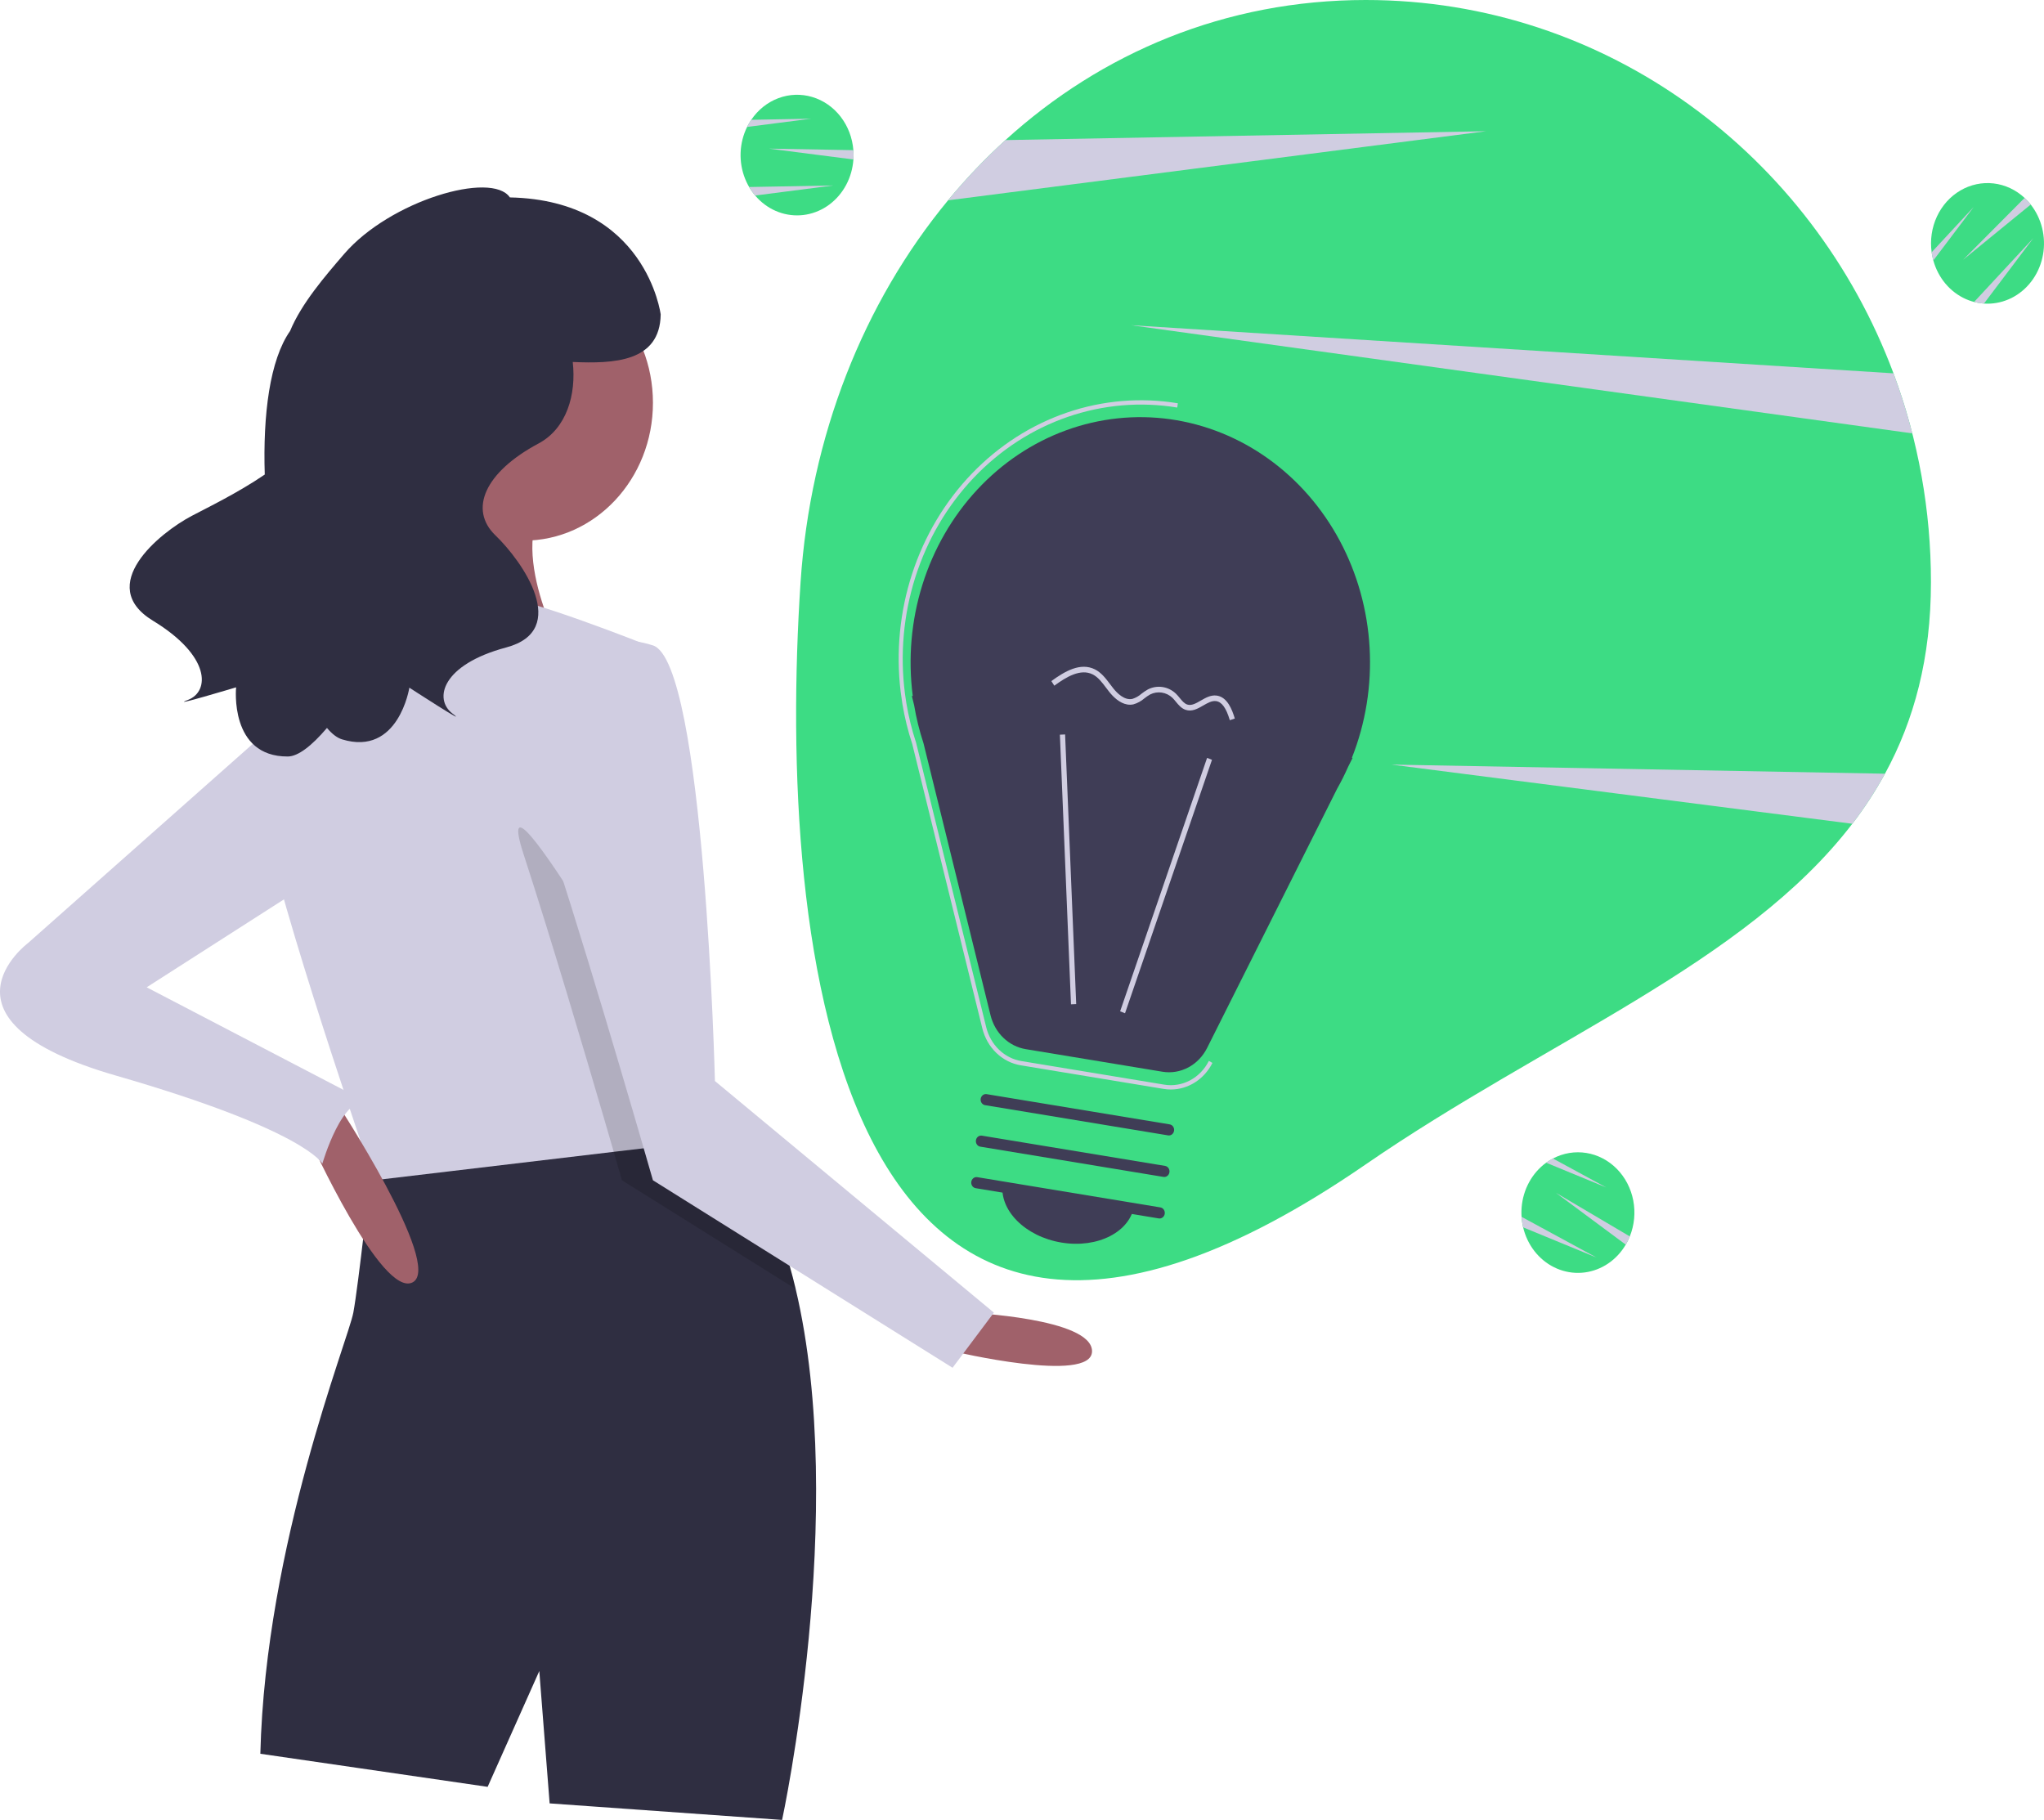 <svg width="301" height="268" viewBox="0 0 301 268" fill="none" xmlns="http://www.w3.org/2000/svg">
<g clip-path="url(#clip0)">
<path d="M284.352 85.732C284.352 96.887 281.877 106.068 277.583 113.934C276.166 116.525 274.558 118.991 272.773 121.308C256.989 141.914 227.645 153.192 201.123 171.461C122.836 225.385 114.356 138.977 117.892 85.732C119.318 64.248 127.156 44.568 139.609 29.499C142.224 26.33 145.049 23.366 148.062 20.628C162.199 7.777 180.464 0 201.123 0C236.568 0 266.836 22.82 278.837 54.977C282.486 64.763 284.357 75.2 284.352 85.732Z" fill="#3DDC84"/>
<path d="M218.856 19.322L139.608 29.499C142.224 26.33 145.049 23.366 148.062 20.628L218.856 19.322Z" fill="#D0CDE1"/>
<path d="M277.583 113.934C276.166 116.525 274.557 118.991 272.773 121.308L204.891 112.593L277.583 113.934Z" fill="#D0CDE1"/>
<path d="M281.606 63.819L166.561 47.891L278.837 54.977C279.915 57.866 280.84 60.818 281.606 63.819Z" fill="#D0CDE1"/>
<path d="M125.695 22.836C125.695 23.055 125.689 23.271 125.672 23.483C125.582 24.8 125.218 26.079 124.606 27.227C123.994 28.375 123.15 29.363 122.136 30.119C121.121 30.875 119.962 31.38 118.741 31.596C117.521 31.813 116.271 31.737 115.081 31.373C113.892 31.009 112.794 30.366 111.867 29.492C110.94 28.617 110.207 27.533 109.722 26.318C109.237 25.103 109.012 23.788 109.063 22.469C109.115 21.149 109.441 19.859 110.019 18.691C110.198 18.325 110.402 17.974 110.631 17.641C111.626 16.168 113.02 15.056 114.625 14.456C116.231 13.855 117.97 13.794 119.609 14.282C121.248 14.769 122.707 15.781 123.79 17.182C124.873 18.582 125.528 20.303 125.666 22.113C125.686 22.351 125.695 22.592 125.695 22.836Z" fill="#3DDC84"/>
<path d="M125.695 22.836C125.695 23.055 125.689 23.271 125.671 23.483L113.216 21.885L125.666 22.113C125.686 22.351 125.695 22.592 125.695 22.836Z" fill="#D0CDE1"/>
<path d="M122.724 27.311L111.201 28.793C110.874 28.404 110.58 27.984 110.322 27.54L122.724 27.311Z" fill="#D0CDE1"/>
<path d="M119.455 17.48L110.019 18.691C110.197 18.325 110.402 17.974 110.631 17.641L119.455 17.48Z" fill="#D0CDE1"/>
<path d="M239.713 182.726C239.617 182.919 239.517 183.107 239.408 183.285C238.75 184.404 237.867 185.351 236.823 186.059C235.778 186.767 234.599 187.218 233.371 187.378C232.143 187.538 230.897 187.403 229.723 186.984C228.55 186.565 227.479 185.872 226.589 184.955C225.698 184.039 225.01 182.921 224.575 181.685C224.141 180.449 223.969 179.124 224.075 177.809C224.18 176.493 224.558 175.219 225.183 174.079C225.808 172.939 226.663 171.962 227.686 171.22C228.005 170.986 228.34 170.779 228.688 170.599C230.214 169.796 231.934 169.511 233.616 169.784C235.297 170.056 236.861 170.873 238.094 172.124C239.328 173.374 240.172 174.999 240.514 176.777C240.855 178.556 240.678 180.404 240.005 182.072C239.919 182.293 239.821 182.51 239.713 182.726Z" fill="#3DDC84"/>
<path d="M239.713 182.726C239.617 182.919 239.517 183.107 239.408 183.285L229.108 175.641L240.005 182.072C239.919 182.293 239.821 182.51 239.713 182.726Z" fill="#D0CDE1"/>
<path d="M235.123 185.192L224.295 180.735C224.177 180.227 224.101 179.71 224.068 179.188L235.123 185.192Z" fill="#D0CDE1"/>
<path d="M236.554 174.872L227.687 171.22C228.005 170.986 228.34 170.779 228.688 170.599L236.554 174.872Z" fill="#D0CDE1"/>
<path d="M298.637 29.64C298.78 29.796 298.917 29.955 299.043 30.12C299.84 31.131 300.416 32.318 300.729 33.595C301.042 34.873 301.084 36.209 300.853 37.506C300.621 38.803 300.121 40.029 299.389 41.094C298.657 42.158 297.712 43.036 296.622 43.661C295.533 44.287 294.326 44.645 293.091 44.71C291.855 44.775 290.621 44.545 289.479 44.037C288.338 43.529 287.316 42.755 286.49 41.772C285.664 40.789 285.053 39.622 284.703 38.355C284.592 37.96 284.509 37.556 284.454 37.148C284.203 35.352 284.474 33.517 285.23 31.89C285.987 30.263 287.192 28.924 288.684 28.051C290.176 27.179 291.883 26.816 293.574 27.011C295.266 27.207 296.86 27.951 298.143 29.144C298.313 29.299 298.477 29.465 298.637 29.64Z" fill="#3DDC84"/>
<path d="M298.637 29.64C298.781 29.796 298.917 29.955 299.044 30.12L289.081 38.259L298.143 29.144C298.314 29.299 298.478 29.465 298.637 29.64Z" fill="#D0CDE1"/>
<path d="M299.437 35.058L292.157 44.706C291.668 44.671 291.183 44.59 290.708 44.464L299.437 35.058Z" fill="#D0CDE1"/>
<path d="M290.667 30.455L284.703 38.355C284.592 37.96 284.509 37.556 284.455 37.148L290.667 30.455Z" fill="#D0CDE1"/>
<path d="M142.557 193.295C142.557 193.295 160.814 194.107 160.814 198.979C160.814 203.852 140.274 198.979 140.274 198.979L142.557 193.295Z" fill="#A0616A"/>
<path d="M115.171 268L80.939 265.564L79.417 246.076L71.81 263.128L38.338 258.256C39.099 227.4 51.271 197.355 52.031 193.295C52.792 189.235 54.61 172.459 54.61 172.459C57.934 164.932 75.355 164.225 89.01 164.907C94.67 165.184 99.69 165.703 102.786 166.077C104.833 166.32 106.042 166.499 106.042 166.499C111.497 172.5 115.011 180.677 117.172 189.812C124.961 222.722 115.171 268 115.171 268Z" fill="#2F2E41"/>
<path d="M77.135 79.614C87.638 79.614 96.153 70.526 96.153 59.314C96.153 48.103 87.638 39.014 77.135 39.014C66.631 39.014 58.117 48.103 58.117 59.314C58.117 70.526 66.631 79.614 77.135 79.614Z" fill="#A0616A"/>
<path d="M64.203 64.186C64.203 64.186 58.878 89.358 50.51 96.666C42.142 103.974 83.221 96.666 83.221 96.666C83.221 96.666 74.092 80.426 80.939 73.118C87.785 65.81 64.203 64.186 64.203 64.186Z" fill="#A0616A"/>
<path d="M102.999 168.123L90.379 169.617L55.074 173.807C55.074 173.807 54.907 173.328 54.61 172.459C52.046 164.997 39.7 128.684 38.338 117.778C36.817 105.598 52.792 90.982 52.792 90.982C52.792 90.982 68.006 87.734 72.57 87.734C77.135 87.734 95.392 95.042 95.392 95.042L102.2 160.417L102.786 166.077L102.999 168.123Z" fill="#D0CDE1"/>
<path opacity="0.15" d="M117.171 189.812L91.588 173.807C91.588 173.807 91.14 172.248 90.379 169.617C89.999 168.302 89.535 166.71 89.01 164.907C86.058 154.79 81.106 138.095 77.135 125.899C71.049 107.222 100.717 159.191 100.717 159.191L102.2 160.417L102.786 166.077C104.833 166.32 106.042 166.499 106.042 166.499C111.496 172.5 115.011 180.677 117.171 189.812Z" fill="black"/>
<path d="M83.22 96.666C83.22 96.666 75.613 107.222 81.699 125.899C87.784 144.575 96.152 173.807 96.152 173.807L140.274 201.415L146.36 193.295L105.281 159.191C105.281 159.191 103.759 97.478 96.152 95.042C88.545 92.606 83.22 96.666 83.22 96.666Z" fill="#D0CDE1"/>
<path d="M45.565 167.717C45.565 167.717 56.215 191.265 60.779 188.829C65.344 186.393 49.368 162.033 49.368 162.033L45.565 167.717Z" fill="#A0616A"/>
<path d="M44.424 103.162L4.106 138.891C4.106 138.891 -11.109 150.259 17.038 158.379C45.184 166.499 47.467 171.371 47.467 171.371C47.467 171.371 50.51 160.815 54.313 162.439L21.602 145.387L48.227 128.335L44.424 103.162Z" fill="#D0CDE1"/>
<path d="M28.219 75.976C30.335 74.857 35.008 72.6 38.988 69.88C38.709 61.032 39.73 53 42.718 48.742C44.395 44.677 47.917 40.608 50.675 37.403C57.449 29.532 72.428 25.139 75.085 29.071C95.178 29.495 97.293 46.307 97.293 46.307C97.189 53.339 90.342 53.561 84.344 53.305C84.881 58.106 83.45 63.094 79.305 65.306C71.379 69.537 69.001 75.036 72.964 78.843C76.927 82.651 84.061 92.803 74.549 95.341C65.038 97.88 63.849 102.956 66.623 105.071C69.397 107.186 60.282 101.264 60.282 101.264C60.282 101.264 58.697 111.417 50.374 108.878C49.629 108.651 48.883 108.068 48.15 107.196C45.903 109.833 43.897 111.391 42.386 111.4C33.731 111.449 34.769 101.216 34.769 101.216C34.769 101.216 24.495 104.296 27.701 103.057C30.906 101.819 31.044 96.588 22.526 91.407C14.008 86.225 23.441 78.501 28.219 75.976Z" fill="#2F2E41"/>
<path d="M134.416 102.501L134.278 102.481L134.615 103.847C134.933 105.753 135.395 107.627 135.997 109.453L145.869 149.513C146.184 150.792 146.842 151.945 147.762 152.83C148.682 153.715 149.824 154.294 151.048 154.496L171.182 157.821C172.484 158.036 173.816 157.814 174.994 157.186C176.173 156.558 177.14 155.555 177.762 154.316L196.895 116.169C197.493 115.112 198.039 114.023 198.532 112.905L199.181 111.61L199.08 111.596C201.108 106.475 202.001 100.922 201.689 95.372C201.377 89.822 199.868 84.424 197.28 79.598C194.692 74.772 191.095 70.65 186.769 67.552C182.444 64.454 177.506 62.465 172.342 61.738C167.177 61.012 161.926 61.568 156.996 63.364C152.066 65.16 147.591 68.147 143.921 72.093C140.25 76.038 137.483 80.835 135.834 86.109C134.185 91.384 133.7 96.993 134.416 102.501H134.416Z" fill="#3F3D56"/>
<path d="M172.417 160.438C172.063 160.438 171.709 160.409 171.358 160.351L150.313 156.876C148.976 156.655 147.729 156.023 146.725 155.056C145.72 154.09 145.001 152.831 144.658 151.435L134.338 109.561C133.707 107.644 133.223 105.676 132.889 103.676L132.628 101.844C131.926 95.992 132.507 90.045 134.327 84.474C136.147 78.903 139.156 73.86 143.115 69.743C147.074 65.625 151.875 62.546 157.14 60.749C162.405 58.952 167.989 58.486 173.451 59.388L173.36 60.015C167.957 59.126 162.434 59.597 157.232 61.391C152.03 63.185 147.293 66.252 143.398 70.347C139.504 74.442 136.559 79.452 134.801 84.977C133.042 90.502 132.517 96.389 133.268 102.169L133.469 103.54C133.8 105.523 134.281 107.474 134.906 109.375L145.232 151.273C145.547 152.55 146.204 153.701 147.122 154.585C148.041 155.469 149.182 156.047 150.404 156.249L171.449 159.724C172.749 159.938 174.079 159.715 175.255 159.089C176.432 158.462 177.398 157.461 178.02 156.224L178.544 156.523C177.949 157.706 177.065 158.694 175.987 159.383C174.908 160.073 173.674 160.437 172.417 160.438Z" fill="#D0CDE1"/>
<path d="M177.755 111.606L164.95 148.927L165.672 149.209L178.477 111.888L177.755 111.606Z" fill="#D0CDE1"/>
<path d="M156.847 108.153L156.08 108.189L157.714 147.895L158.482 147.859L156.847 108.153Z" fill="#D0CDE1"/>
<path d="M170.638 179.422L143.671 174.969C143.471 174.934 143.291 174.817 143.172 174.641C143.052 174.466 143.002 174.247 143.033 174.033C143.065 173.819 143.174 173.627 143.337 173.498C143.501 173.369 143.705 173.315 143.906 173.347L170.873 177.8C170.973 177.816 171.069 177.853 171.156 177.909C171.243 177.964 171.319 178.038 171.379 178.125C171.439 178.212 171.482 178.311 171.506 178.416C171.53 178.521 171.535 178.63 171.519 178.737C171.504 178.844 171.469 178.947 171.416 179.039C171.363 179.131 171.294 179.211 171.212 179.275C171.13 179.339 171.037 179.384 170.939 179.41C170.84 179.435 170.738 179.439 170.638 179.422Z" fill="#3F3D56"/>
<path d="M171.329 173.309L144.363 168.856C144.262 168.84 144.166 168.803 144.079 168.748C143.992 168.692 143.917 168.618 143.857 168.531C143.797 168.444 143.753 168.345 143.729 168.24C143.705 168.135 143.701 168.026 143.716 167.919C143.732 167.812 143.767 167.71 143.819 167.617C143.872 167.525 143.942 167.445 144.023 167.381C144.105 167.318 144.198 167.272 144.297 167.247C144.395 167.221 144.498 167.217 144.598 167.235L171.564 171.688C171.664 171.704 171.761 171.74 171.848 171.796C171.934 171.852 172.01 171.925 172.07 172.013C172.13 172.1 172.174 172.199 172.198 172.304C172.222 172.409 172.226 172.518 172.211 172.625C172.195 172.731 172.16 172.834 172.107 172.926C172.055 173.019 171.985 173.099 171.903 173.163C171.821 173.226 171.729 173.272 171.63 173.297C171.531 173.322 171.429 173.326 171.329 173.309Z" fill="#3F3D56"/>
<path d="M172.021 167.196L145.054 162.743C144.853 162.709 144.674 162.591 144.554 162.416C144.435 162.241 144.385 162.022 144.416 161.808C144.447 161.594 144.557 161.401 144.72 161.273C144.884 161.144 145.088 161.09 145.289 161.122L172.256 165.575C172.456 165.609 172.636 165.727 172.755 165.902C172.875 166.077 172.924 166.296 172.893 166.51C172.862 166.725 172.753 166.917 172.59 167.046C172.426 167.174 172.221 167.228 172.021 167.196H172.021Z" fill="#3F3D56"/>
<path d="M156.317 182.979C161.665 183.862 166.463 181.396 167.032 177.471L147.661 174.272C147.092 178.197 150.968 182.096 156.317 182.979Z" fill="#3F3D56"/>
<path d="M166.01 103.743C164.859 103.554 163.908 102.583 163.386 101.932C163.214 101.719 163.048 101.497 162.881 101.276C162.273 100.468 161.699 99.706 160.9 99.308C159.136 98.429 157.058 99.656 155.258 100.973L154.823 100.296C156.802 98.848 159.109 97.511 161.225 98.564C162.186 99.043 162.844 99.917 163.48 100.762C163.642 100.977 163.804 101.192 163.969 101.399C164.512 102.075 165.594 103.171 166.754 102.918C167.243 102.766 167.697 102.509 168.09 102.163C168.389 101.925 168.705 101.712 169.035 101.527C169.705 101.184 170.454 101.06 171.189 101.171C171.925 101.282 172.613 101.623 173.167 102.15C173.365 102.35 173.552 102.561 173.728 102.783C174.074 103.204 174.4 103.601 174.825 103.745C175.453 103.96 176.117 103.576 176.821 103.171C177.546 102.754 178.296 102.321 179.147 102.428C179.175 102.431 179.203 102.435 179.23 102.44C180.744 102.69 181.442 104.477 181.837 105.811L181.104 106.058C180.567 104.245 179.914 103.343 179.057 103.243C178.448 103.166 177.835 103.52 177.186 103.893C176.372 104.362 175.53 104.847 174.592 104.527C173.963 104.314 173.55 103.811 173.15 103.324C172.992 103.125 172.825 102.935 172.648 102.756C172.207 102.343 171.662 102.076 171.081 101.989C170.5 101.901 169.908 101.996 169.376 102.262C169.082 102.429 168.8 102.62 168.533 102.833C168.056 103.248 167.503 103.551 166.908 103.722C166.612 103.786 166.308 103.794 166.01 103.743Z" fill="#D0CDE1"/>
</g>
<defs>
<clipPath id="clip0">
<rect width="301" height="268" fill="white"/>
</clipPath>
</defs>
</svg>
